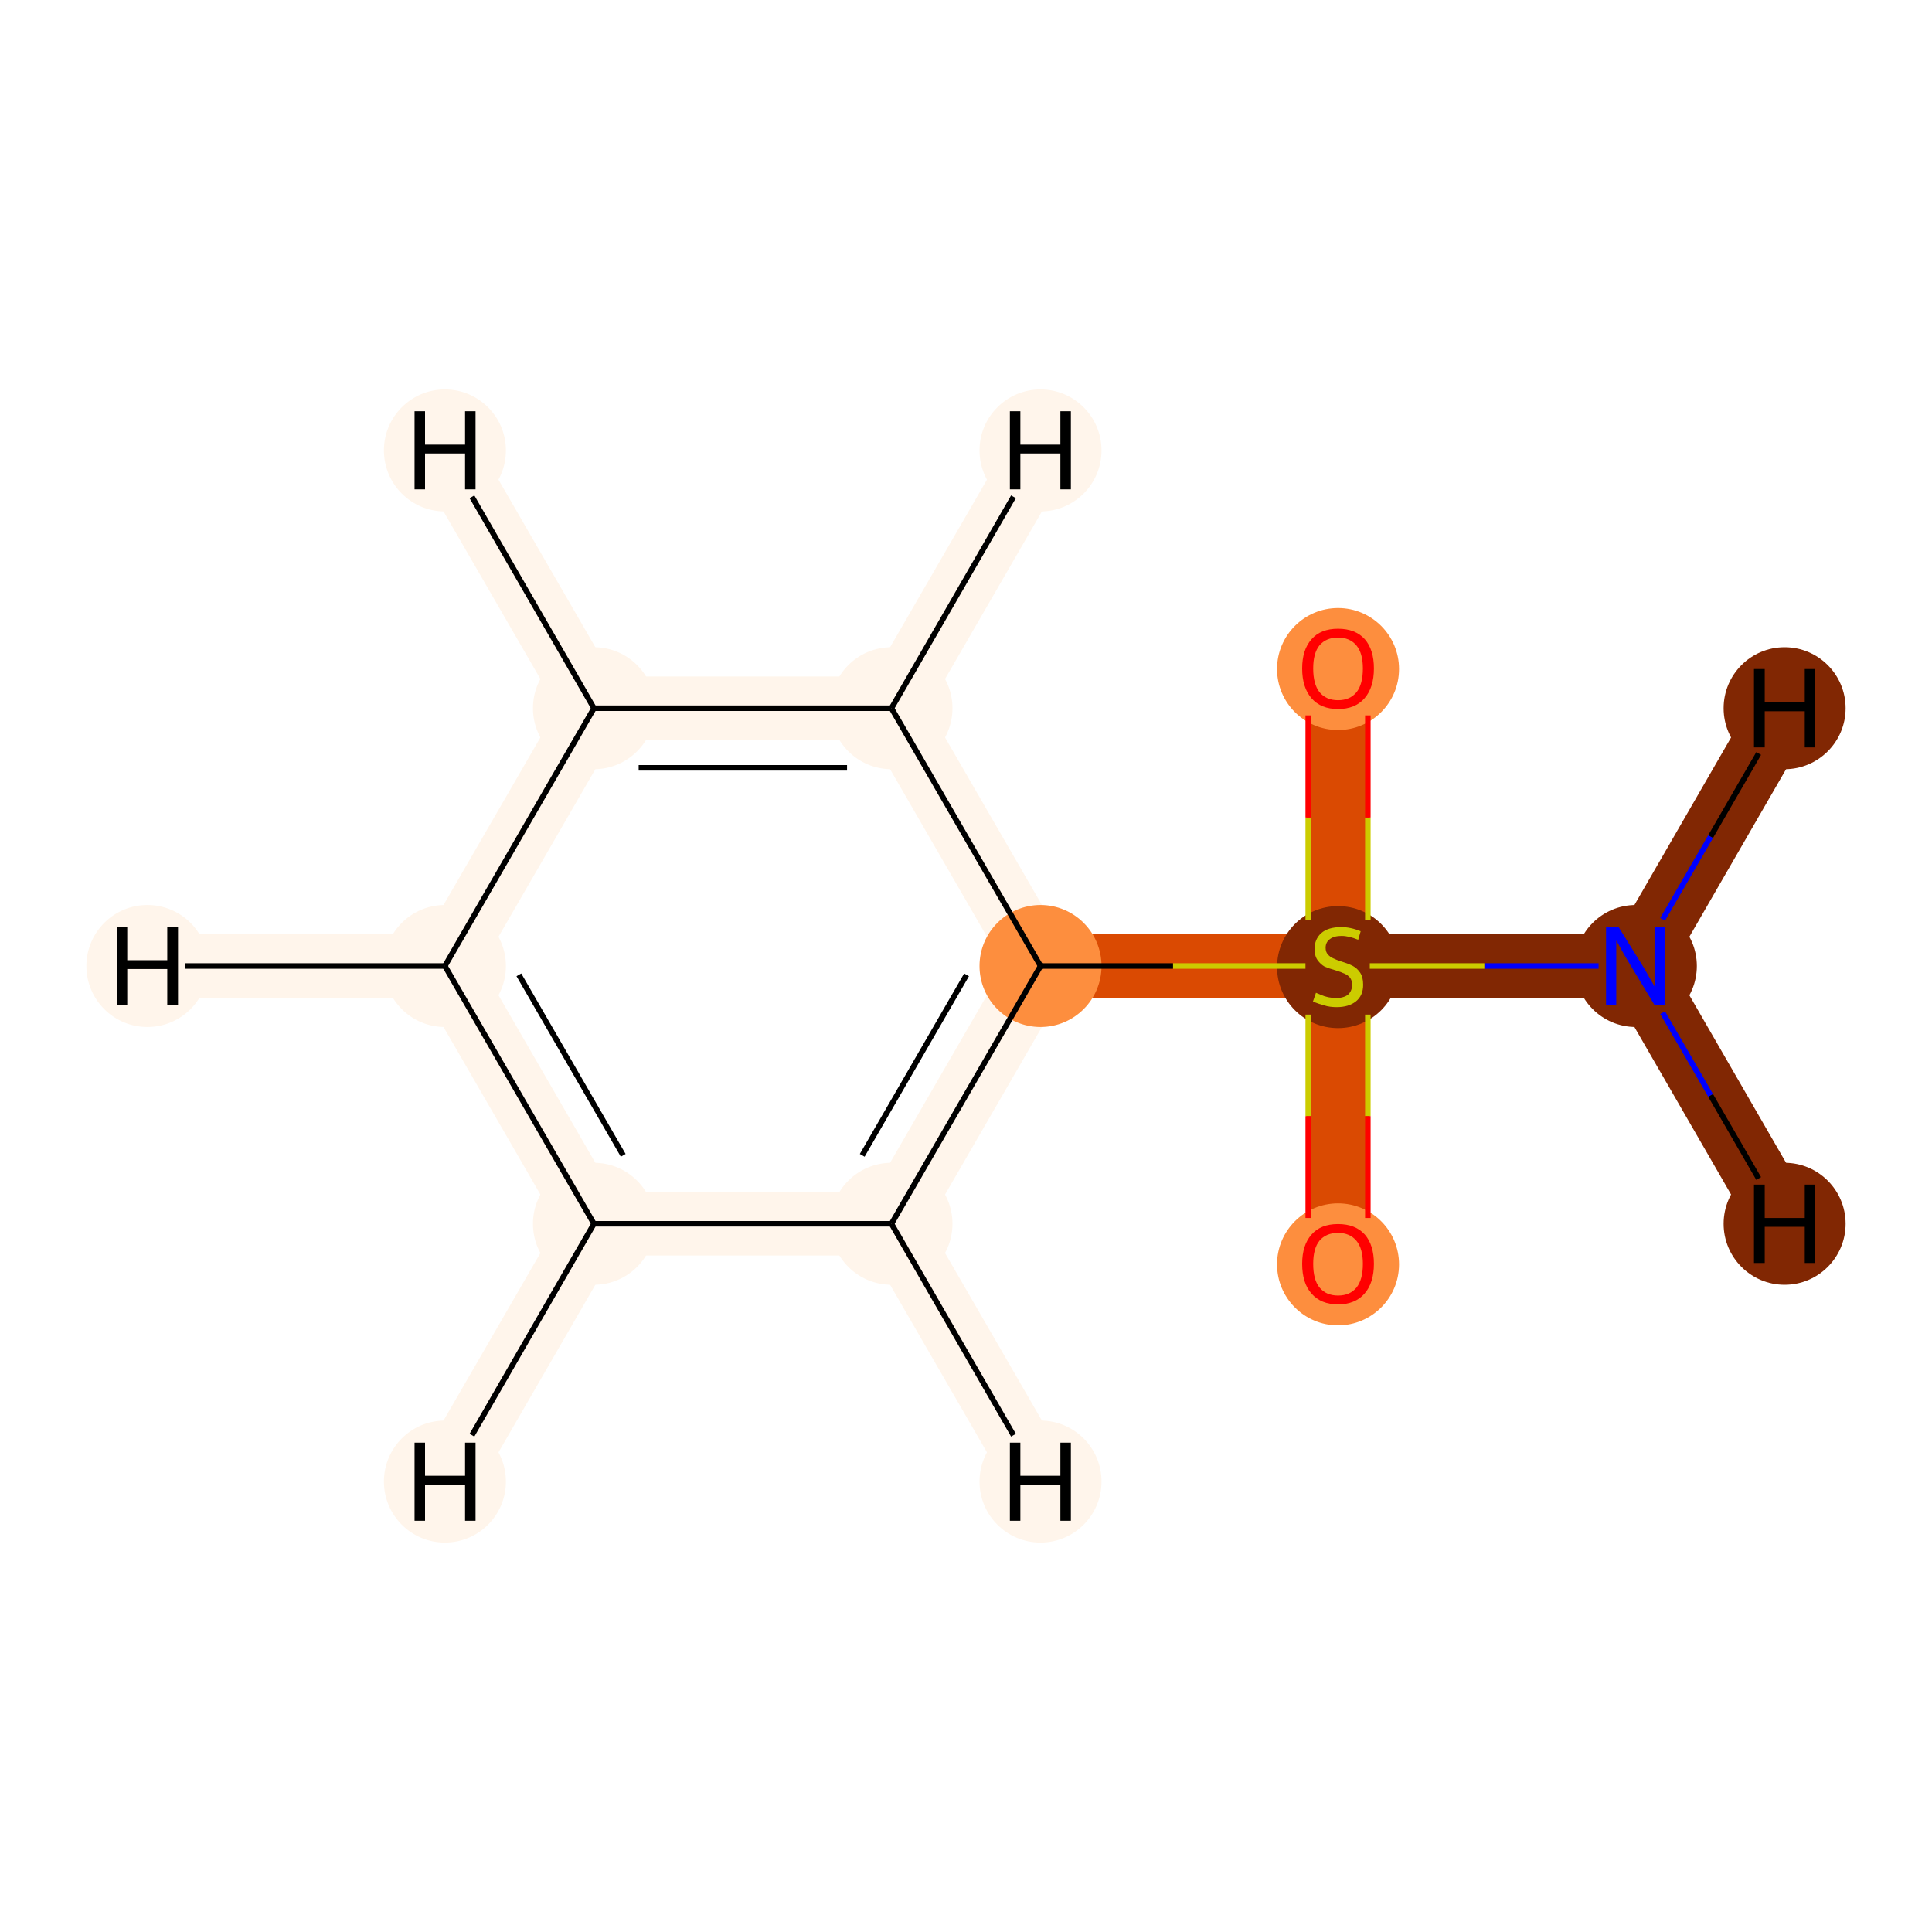 <?xml version='1.0' encoding='iso-8859-1'?>
<svg version='1.1' baseProfile='full'
              xmlns='http://www.w3.org/2000/svg'
                      xmlns:rdkit='http://www.rdkit.org/xml'
                      xmlns:xlink='http://www.w3.org/1999/xlink'
                  xml:space='preserve'
width='700px' height='700px' viewBox='0 0 700 700'>
<!-- END OF HEADER -->
<rect style='opacity:1.0;fill:#FFFFFF;stroke:none' width='700.0' height='700.0' x='0.0' y='0.0'> </rect>
<path d='M 592.7,350.0 L 484.8,350.0' style='fill:none;fill-rule:evenodd;stroke:#812703;stroke-width:23.0px;stroke-linecap:butt;stroke-linejoin:miter;stroke-opacity:1' />
<path d='M 592.7,350.0 L 646.6,256.6' style='fill:none;fill-rule:evenodd;stroke:#812703;stroke-width:23.0px;stroke-linecap:butt;stroke-linejoin:miter;stroke-opacity:1' />
<path d='M 592.7,350.0 L 646.6,443.4' style='fill:none;fill-rule:evenodd;stroke:#812703;stroke-width:23.0px;stroke-linecap:butt;stroke-linejoin:miter;stroke-opacity:1' />
<path d='M 484.8,350.0 L 484.8,457.9' style='fill:none;fill-rule:evenodd;stroke:#DA4A02;stroke-width:23.0px;stroke-linecap:butt;stroke-linejoin:miter;stroke-opacity:1' />
<path d='M 484.8,350.0 L 484.8,242.1' style='fill:none;fill-rule:evenodd;stroke:#DA4A02;stroke-width:23.0px;stroke-linecap:butt;stroke-linejoin:miter;stroke-opacity:1' />
<path d='M 484.8,350.0 L 377.0,350.0' style='fill:none;fill-rule:evenodd;stroke:#DA4A02;stroke-width:23.0px;stroke-linecap:butt;stroke-linejoin:miter;stroke-opacity:1' />
<path d='M 377.0,350.0 L 323.0,443.4' style='fill:none;fill-rule:evenodd;stroke:#FFF5EB;stroke-width:23.0px;stroke-linecap:butt;stroke-linejoin:miter;stroke-opacity:1' />
<path d='M 377.0,350.0 L 323.0,256.6' style='fill:none;fill-rule:evenodd;stroke:#FFF5EB;stroke-width:23.0px;stroke-linecap:butt;stroke-linejoin:miter;stroke-opacity:1' />
<path d='M 323.0,443.4 L 215.2,443.4' style='fill:none;fill-rule:evenodd;stroke:#FFF5EB;stroke-width:23.0px;stroke-linecap:butt;stroke-linejoin:miter;stroke-opacity:1' />
<path d='M 323.0,443.4 L 377.0,536.8' style='fill:none;fill-rule:evenodd;stroke:#FFF5EB;stroke-width:23.0px;stroke-linecap:butt;stroke-linejoin:miter;stroke-opacity:1' />
<path d='M 215.2,443.4 L 161.2,350.0' style='fill:none;fill-rule:evenodd;stroke:#FFF5EB;stroke-width:23.0px;stroke-linecap:butt;stroke-linejoin:miter;stroke-opacity:1' />
<path d='M 215.2,443.4 L 161.2,536.8' style='fill:none;fill-rule:evenodd;stroke:#FFF5EB;stroke-width:23.0px;stroke-linecap:butt;stroke-linejoin:miter;stroke-opacity:1' />
<path d='M 161.2,350.0 L 215.2,256.6' style='fill:none;fill-rule:evenodd;stroke:#FFF5EB;stroke-width:23.0px;stroke-linecap:butt;stroke-linejoin:miter;stroke-opacity:1' />
<path d='M 161.2,350.0 L 53.4,350.0' style='fill:none;fill-rule:evenodd;stroke:#FFF5EB;stroke-width:23.0px;stroke-linecap:butt;stroke-linejoin:miter;stroke-opacity:1' />
<path d='M 215.2,256.6 L 323.0,256.6' style='fill:none;fill-rule:evenodd;stroke:#FFF5EB;stroke-width:23.0px;stroke-linecap:butt;stroke-linejoin:miter;stroke-opacity:1' />
<path d='M 215.2,256.6 L 161.2,163.2' style='fill:none;fill-rule:evenodd;stroke:#FFF5EB;stroke-width:23.0px;stroke-linecap:butt;stroke-linejoin:miter;stroke-opacity:1' />
<path d='M 323.0,256.6 L 377.0,163.2' style='fill:none;fill-rule:evenodd;stroke:#FFF5EB;stroke-width:23.0px;stroke-linecap:butt;stroke-linejoin:miter;stroke-opacity:1' />
<ellipse cx='592.7' cy='350.0' rx='21.6' ry='21.6'  style='fill:#812703;fill-rule:evenodd;stroke:#812703;stroke-width:1.0px;stroke-linecap:butt;stroke-linejoin:miter;stroke-opacity:1' />
<ellipse cx='484.8' cy='350.4' rx='21.6' ry='21.6'  style='fill:#812703;fill-rule:evenodd;stroke:#812703;stroke-width:1.0px;stroke-linecap:butt;stroke-linejoin:miter;stroke-opacity:1' />
<ellipse cx='484.8' cy='458.1' rx='21.6' ry='21.6'  style='fill:#FD8E3E;fill-rule:evenodd;stroke:#FD8E3E;stroke-width:1.0px;stroke-linecap:butt;stroke-linejoin:miter;stroke-opacity:1' />
<ellipse cx='484.8' cy='242.4' rx='21.6' ry='21.6'  style='fill:#FD8E3E;fill-rule:evenodd;stroke:#FD8E3E;stroke-width:1.0px;stroke-linecap:butt;stroke-linejoin:miter;stroke-opacity:1' />
<ellipse cx='377.0' cy='350.0' rx='21.6' ry='21.6'  style='fill:#FD8E3E;fill-rule:evenodd;stroke:#FD8E3E;stroke-width:1.0px;stroke-linecap:butt;stroke-linejoin:miter;stroke-opacity:1' />
<ellipse cx='323.0' cy='443.4' rx='21.6' ry='21.6'  style='fill:#FFF5EB;fill-rule:evenodd;stroke:#FFF5EB;stroke-width:1.0px;stroke-linecap:butt;stroke-linejoin:miter;stroke-opacity:1' />
<ellipse cx='215.2' cy='443.4' rx='21.6' ry='21.6'  style='fill:#FFF5EB;fill-rule:evenodd;stroke:#FFF5EB;stroke-width:1.0px;stroke-linecap:butt;stroke-linejoin:miter;stroke-opacity:1' />
<ellipse cx='161.2' cy='350.0' rx='21.6' ry='21.6'  style='fill:#FFF5EB;fill-rule:evenodd;stroke:#FFF5EB;stroke-width:1.0px;stroke-linecap:butt;stroke-linejoin:miter;stroke-opacity:1' />
<ellipse cx='215.2' cy='256.6' rx='21.6' ry='21.6'  style='fill:#FFF5EB;fill-rule:evenodd;stroke:#FFF5EB;stroke-width:1.0px;stroke-linecap:butt;stroke-linejoin:miter;stroke-opacity:1' />
<ellipse cx='323.0' cy='256.6' rx='21.6' ry='21.6'  style='fill:#FFF5EB;fill-rule:evenodd;stroke:#FFF5EB;stroke-width:1.0px;stroke-linecap:butt;stroke-linejoin:miter;stroke-opacity:1' />
<ellipse cx='646.6' cy='256.6' rx='21.6' ry='21.6'  style='fill:#812703;fill-rule:evenodd;stroke:#812703;stroke-width:1.0px;stroke-linecap:butt;stroke-linejoin:miter;stroke-opacity:1' />
<ellipse cx='646.6' cy='443.4' rx='21.6' ry='21.6'  style='fill:#812703;fill-rule:evenodd;stroke:#812703;stroke-width:1.0px;stroke-linecap:butt;stroke-linejoin:miter;stroke-opacity:1' />
<ellipse cx='377.0' cy='536.8' rx='21.6' ry='21.6'  style='fill:#FFF5EB;fill-rule:evenodd;stroke:#FFF5EB;stroke-width:1.0px;stroke-linecap:butt;stroke-linejoin:miter;stroke-opacity:1' />
<ellipse cx='161.2' cy='536.8' rx='21.6' ry='21.6'  style='fill:#FFF5EB;fill-rule:evenodd;stroke:#FFF5EB;stroke-width:1.0px;stroke-linecap:butt;stroke-linejoin:miter;stroke-opacity:1' />
<ellipse cx='53.4' cy='350.0' rx='21.6' ry='21.6'  style='fill:#FFF5EB;fill-rule:evenodd;stroke:#FFF5EB;stroke-width:1.0px;stroke-linecap:butt;stroke-linejoin:miter;stroke-opacity:1' />
<ellipse cx='161.2' cy='163.2' rx='21.6' ry='21.6'  style='fill:#FFF5EB;fill-rule:evenodd;stroke:#FFF5EB;stroke-width:1.0px;stroke-linecap:butt;stroke-linejoin:miter;stroke-opacity:1' />
<ellipse cx='377.0' cy='163.2' rx='21.6' ry='21.6'  style='fill:#FFF5EB;fill-rule:evenodd;stroke:#FFF5EB;stroke-width:1.0px;stroke-linecap:butt;stroke-linejoin:miter;stroke-opacity:1' />
<path class='bond-0 atom-0 atom-1' d='M 579.2,350.0 L 537.8,350.0' style='fill:none;fill-rule:evenodd;stroke:#0000FF;stroke-width:2.0px;stroke-linecap:butt;stroke-linejoin:miter;stroke-opacity:1' />
<path class='bond-0 atom-0 atom-1' d='M 537.8,350.0 L 496.3,350.0' style='fill:none;fill-rule:evenodd;stroke:#CCCC00;stroke-width:2.0px;stroke-linecap:butt;stroke-linejoin:miter;stroke-opacity:1' />
<path class='bond-10 atom-0 atom-10' d='M 602.4,333.1 L 619.8,303.1' style='fill:none;fill-rule:evenodd;stroke:#0000FF;stroke-width:2.0px;stroke-linecap:butt;stroke-linejoin:miter;stroke-opacity:1' />
<path class='bond-10 atom-0 atom-10' d='M 619.8,303.1 L 637.2,273.0' style='fill:none;fill-rule:evenodd;stroke:#000000;stroke-width:2.0px;stroke-linecap:butt;stroke-linejoin:miter;stroke-opacity:1' />
<path class='bond-11 atom-0 atom-11' d='M 602.4,366.9 L 619.8,396.9' style='fill:none;fill-rule:evenodd;stroke:#0000FF;stroke-width:2.0px;stroke-linecap:butt;stroke-linejoin:miter;stroke-opacity:1' />
<path class='bond-11 atom-0 atom-11' d='M 619.8,396.9 L 637.2,427.0' style='fill:none;fill-rule:evenodd;stroke:#000000;stroke-width:2.0px;stroke-linecap:butt;stroke-linejoin:miter;stroke-opacity:1' />
<path class='bond-1 atom-1 atom-2' d='M 474.0,367.6 L 474.0,404.4' style='fill:none;fill-rule:evenodd;stroke:#CCCC00;stroke-width:2.0px;stroke-linecap:butt;stroke-linejoin:miter;stroke-opacity:1' />
<path class='bond-1 atom-1 atom-2' d='M 474.0,404.4 L 474.0,441.3' style='fill:none;fill-rule:evenodd;stroke:#FF0000;stroke-width:2.0px;stroke-linecap:butt;stroke-linejoin:miter;stroke-opacity:1' />
<path class='bond-1 atom-1 atom-2' d='M 495.6,367.6 L 495.6,404.4' style='fill:none;fill-rule:evenodd;stroke:#CCCC00;stroke-width:2.0px;stroke-linecap:butt;stroke-linejoin:miter;stroke-opacity:1' />
<path class='bond-1 atom-1 atom-2' d='M 495.6,404.4 L 495.6,441.3' style='fill:none;fill-rule:evenodd;stroke:#FF0000;stroke-width:2.0px;stroke-linecap:butt;stroke-linejoin:miter;stroke-opacity:1' />
<path class='bond-2 atom-1 atom-3' d='M 495.6,333.2 L 495.6,296.2' style='fill:none;fill-rule:evenodd;stroke:#CCCC00;stroke-width:2.0px;stroke-linecap:butt;stroke-linejoin:miter;stroke-opacity:1' />
<path class='bond-2 atom-1 atom-3' d='M 495.6,296.2 L 495.6,259.2' style='fill:none;fill-rule:evenodd;stroke:#FF0000;stroke-width:2.0px;stroke-linecap:butt;stroke-linejoin:miter;stroke-opacity:1' />
<path class='bond-2 atom-1 atom-3' d='M 474.0,333.2 L 474.0,296.2' style='fill:none;fill-rule:evenodd;stroke:#CCCC00;stroke-width:2.0px;stroke-linecap:butt;stroke-linejoin:miter;stroke-opacity:1' />
<path class='bond-2 atom-1 atom-3' d='M 474.0,296.2 L 474.0,259.2' style='fill:none;fill-rule:evenodd;stroke:#FF0000;stroke-width:2.0px;stroke-linecap:butt;stroke-linejoin:miter;stroke-opacity:1' />
<path class='bond-3 atom-1 atom-4' d='M 473.0,350.0 L 425.0,350.0' style='fill:none;fill-rule:evenodd;stroke:#CCCC00;stroke-width:2.0px;stroke-linecap:butt;stroke-linejoin:miter;stroke-opacity:1' />
<path class='bond-3 atom-1 atom-4' d='M 425.0,350.0 L 377.0,350.0' style='fill:none;fill-rule:evenodd;stroke:#000000;stroke-width:2.0px;stroke-linecap:butt;stroke-linejoin:miter;stroke-opacity:1' />
<path class='bond-4 atom-4 atom-5' d='M 377.0,350.0 L 323.0,443.4' style='fill:none;fill-rule:evenodd;stroke:#000000;stroke-width:2.0px;stroke-linecap:butt;stroke-linejoin:miter;stroke-opacity:1' />
<path class='bond-4 atom-4 atom-5' d='M 350.2,353.2 L 312.4,418.6' style='fill:none;fill-rule:evenodd;stroke:#000000;stroke-width:2.0px;stroke-linecap:butt;stroke-linejoin:miter;stroke-opacity:1' />
<path class='bond-9 atom-9 atom-4' d='M 323.0,256.6 L 377.0,350.0' style='fill:none;fill-rule:evenodd;stroke:#000000;stroke-width:2.0px;stroke-linecap:butt;stroke-linejoin:miter;stroke-opacity:1' />
<path class='bond-5 atom-5 atom-6' d='M 323.0,443.4 L 215.2,443.4' style='fill:none;fill-rule:evenodd;stroke:#000000;stroke-width:2.0px;stroke-linecap:butt;stroke-linejoin:miter;stroke-opacity:1' />
<path class='bond-12 atom-5 atom-12' d='M 323.0,443.4 L 367.2,520.0' style='fill:none;fill-rule:evenodd;stroke:#000000;stroke-width:2.0px;stroke-linecap:butt;stroke-linejoin:miter;stroke-opacity:1' />
<path class='bond-6 atom-6 atom-7' d='M 215.2,443.4 L 161.2,350.0' style='fill:none;fill-rule:evenodd;stroke:#000000;stroke-width:2.0px;stroke-linecap:butt;stroke-linejoin:miter;stroke-opacity:1' />
<path class='bond-6 atom-6 atom-7' d='M 225.8,418.6 L 188.0,353.2' style='fill:none;fill-rule:evenodd;stroke:#000000;stroke-width:2.0px;stroke-linecap:butt;stroke-linejoin:miter;stroke-opacity:1' />
<path class='bond-13 atom-6 atom-13' d='M 215.2,443.4 L 171.0,520.0' style='fill:none;fill-rule:evenodd;stroke:#000000;stroke-width:2.0px;stroke-linecap:butt;stroke-linejoin:miter;stroke-opacity:1' />
<path class='bond-7 atom-7 atom-8' d='M 161.2,350.0 L 215.2,256.6' style='fill:none;fill-rule:evenodd;stroke:#000000;stroke-width:2.0px;stroke-linecap:butt;stroke-linejoin:miter;stroke-opacity:1' />
<path class='bond-14 atom-7 atom-14' d='M 161.2,350.0 L 67.2,350.0' style='fill:none;fill-rule:evenodd;stroke:#000000;stroke-width:2.0px;stroke-linecap:butt;stroke-linejoin:miter;stroke-opacity:1' />
<path class='bond-8 atom-8 atom-9' d='M 215.2,256.6 L 323.0,256.6' style='fill:none;fill-rule:evenodd;stroke:#000000;stroke-width:2.0px;stroke-linecap:butt;stroke-linejoin:miter;stroke-opacity:1' />
<path class='bond-8 atom-8 atom-9' d='M 231.4,278.2 L 306.9,278.2' style='fill:none;fill-rule:evenodd;stroke:#000000;stroke-width:2.0px;stroke-linecap:butt;stroke-linejoin:miter;stroke-opacity:1' />
<path class='bond-15 atom-8 atom-15' d='M 215.2,256.6 L 171.0,180.0' style='fill:none;fill-rule:evenodd;stroke:#000000;stroke-width:2.0px;stroke-linecap:butt;stroke-linejoin:miter;stroke-opacity:1' />
<path class='bond-16 atom-9 atom-16' d='M 323.0,256.6 L 367.2,180.0' style='fill:none;fill-rule:evenodd;stroke:#000000;stroke-width:2.0px;stroke-linecap:butt;stroke-linejoin:miter;stroke-opacity:1' />
<path  class='atom-0' d='M 586.4 335.8
L 595.7 350.8
Q 596.6 352.3, 598.1 355.0
Q 599.6 357.7, 599.7 357.8
L 599.7 335.8
L 603.4 335.8
L 603.4 364.2
L 599.5 364.2
L 589.6 347.8
Q 588.4 345.8, 587.2 343.6
Q 586.0 341.4, 585.6 340.8
L 585.6 364.2
L 581.9 364.2
L 581.9 335.8
L 586.4 335.8
' fill='#0000FF'/>
<path  class='atom-1' d='M 476.8 359.7
Q 477.1 359.8, 478.5 360.4
Q 479.8 361.0, 481.2 361.3
Q 482.7 361.6, 484.1 361.6
Q 486.8 361.6, 488.4 360.4
Q 489.9 359.0, 489.9 356.8
Q 489.9 355.2, 489.1 354.2
Q 488.4 353.3, 487.2 352.8
Q 486.0 352.2, 484.0 351.6
Q 481.5 350.9, 479.9 350.2
Q 478.5 349.4, 477.4 347.9
Q 476.3 346.4, 476.3 343.8
Q 476.3 340.3, 478.7 338.1
Q 481.2 335.9, 486.0 335.9
Q 489.3 335.9, 493.0 337.4
L 492.1 340.5
Q 488.7 339.1, 486.1 339.1
Q 483.3 339.1, 481.8 340.3
Q 480.3 341.4, 480.3 343.4
Q 480.3 344.9, 481.1 345.8
Q 481.9 346.7, 483.0 347.2
Q 484.2 347.8, 486.1 348.4
Q 488.7 349.2, 490.2 350.0
Q 491.7 350.8, 492.8 352.4
Q 493.9 354.0, 493.9 356.8
Q 493.9 360.7, 491.3 362.8
Q 488.7 364.9, 484.3 364.9
Q 481.8 364.9, 479.9 364.3
Q 478.0 363.8, 475.7 362.9
L 476.8 359.7
' fill='#CCCC00'/>
<path  class='atom-2' d='M 471.8 457.9
Q 471.8 451.1, 475.2 447.3
Q 478.5 443.5, 484.8 443.5
Q 491.1 443.5, 494.5 447.3
Q 497.8 451.1, 497.8 457.9
Q 497.8 464.8, 494.4 468.7
Q 491.0 472.6, 484.8 472.6
Q 478.6 472.6, 475.2 468.7
Q 471.8 464.9, 471.8 457.9
M 484.8 469.4
Q 489.1 469.4, 491.5 466.5
Q 493.8 463.6, 493.8 457.9
Q 493.8 452.4, 491.5 449.6
Q 489.1 446.7, 484.8 446.7
Q 480.5 446.7, 478.1 449.5
Q 475.8 452.3, 475.8 457.9
Q 475.8 463.7, 478.1 466.5
Q 480.5 469.4, 484.8 469.4
' fill='#FF0000'/>
<path  class='atom-3' d='M 471.8 242.2
Q 471.8 235.4, 475.2 231.6
Q 478.5 227.8, 484.8 227.8
Q 491.1 227.8, 494.5 231.6
Q 497.8 235.4, 497.8 242.2
Q 497.8 249.1, 494.4 253.0
Q 491.0 256.9, 484.8 256.9
Q 478.6 256.9, 475.2 253.0
Q 471.8 249.1, 471.8 242.2
M 484.8 253.7
Q 489.1 253.7, 491.5 250.8
Q 493.8 247.9, 493.8 242.2
Q 493.8 236.7, 491.5 233.9
Q 489.1 231.0, 484.8 231.0
Q 480.5 231.0, 478.1 233.8
Q 475.8 236.6, 475.8 242.2
Q 475.8 247.9, 478.1 250.8
Q 480.5 253.7, 484.8 253.7
' fill='#FF0000'/>
<path  class='atom-10' d='M 635.5 242.4
L 639.4 242.4
L 639.4 254.5
L 653.9 254.5
L 653.9 242.4
L 657.7 242.4
L 657.7 270.8
L 653.9 270.8
L 653.9 257.7
L 639.4 257.7
L 639.4 270.8
L 635.5 270.8
L 635.5 242.4
' fill='#000000'/>
<path  class='atom-11' d='M 635.5 429.2
L 639.4 429.2
L 639.4 441.3
L 653.9 441.3
L 653.9 429.2
L 657.7 429.2
L 657.7 457.6
L 653.9 457.6
L 653.9 444.5
L 639.4 444.5
L 639.4 457.6
L 635.5 457.6
L 635.5 429.2
' fill='#000000'/>
<path  class='atom-12' d='M 365.9 522.7
L 369.7 522.7
L 369.7 534.7
L 384.2 534.7
L 384.2 522.7
L 388.0 522.7
L 388.0 551.0
L 384.2 551.0
L 384.2 537.9
L 369.7 537.9
L 369.7 551.0
L 365.9 551.0
L 365.9 522.7
' fill='#000000'/>
<path  class='atom-13' d='M 150.2 522.7
L 154.0 522.7
L 154.0 534.7
L 168.5 534.7
L 168.5 522.7
L 172.3 522.7
L 172.3 551.0
L 168.5 551.0
L 168.5 537.9
L 154.0 537.9
L 154.0 551.0
L 150.2 551.0
L 150.2 522.7
' fill='#000000'/>
<path  class='atom-14' d='M 42.3 335.8
L 46.1 335.8
L 46.1 347.9
L 60.6 347.9
L 60.6 335.8
L 64.5 335.8
L 64.5 364.2
L 60.6 364.2
L 60.6 351.1
L 46.1 351.1
L 46.1 364.2
L 42.3 364.2
L 42.3 335.8
' fill='#000000'/>
<path  class='atom-15' d='M 150.2 149.0
L 154.0 149.0
L 154.0 161.1
L 168.5 161.1
L 168.5 149.0
L 172.3 149.0
L 172.3 177.3
L 168.5 177.3
L 168.5 164.3
L 154.0 164.3
L 154.0 177.3
L 150.2 177.3
L 150.2 149.0
' fill='#000000'/>
<path  class='atom-16' d='M 365.9 149.0
L 369.7 149.0
L 369.7 161.1
L 384.2 161.1
L 384.2 149.0
L 388.0 149.0
L 388.0 177.3
L 384.2 177.3
L 384.2 164.3
L 369.7 164.3
L 369.7 177.3
L 365.9 177.3
L 365.9 149.0
' fill='#000000'/>
</svg>
